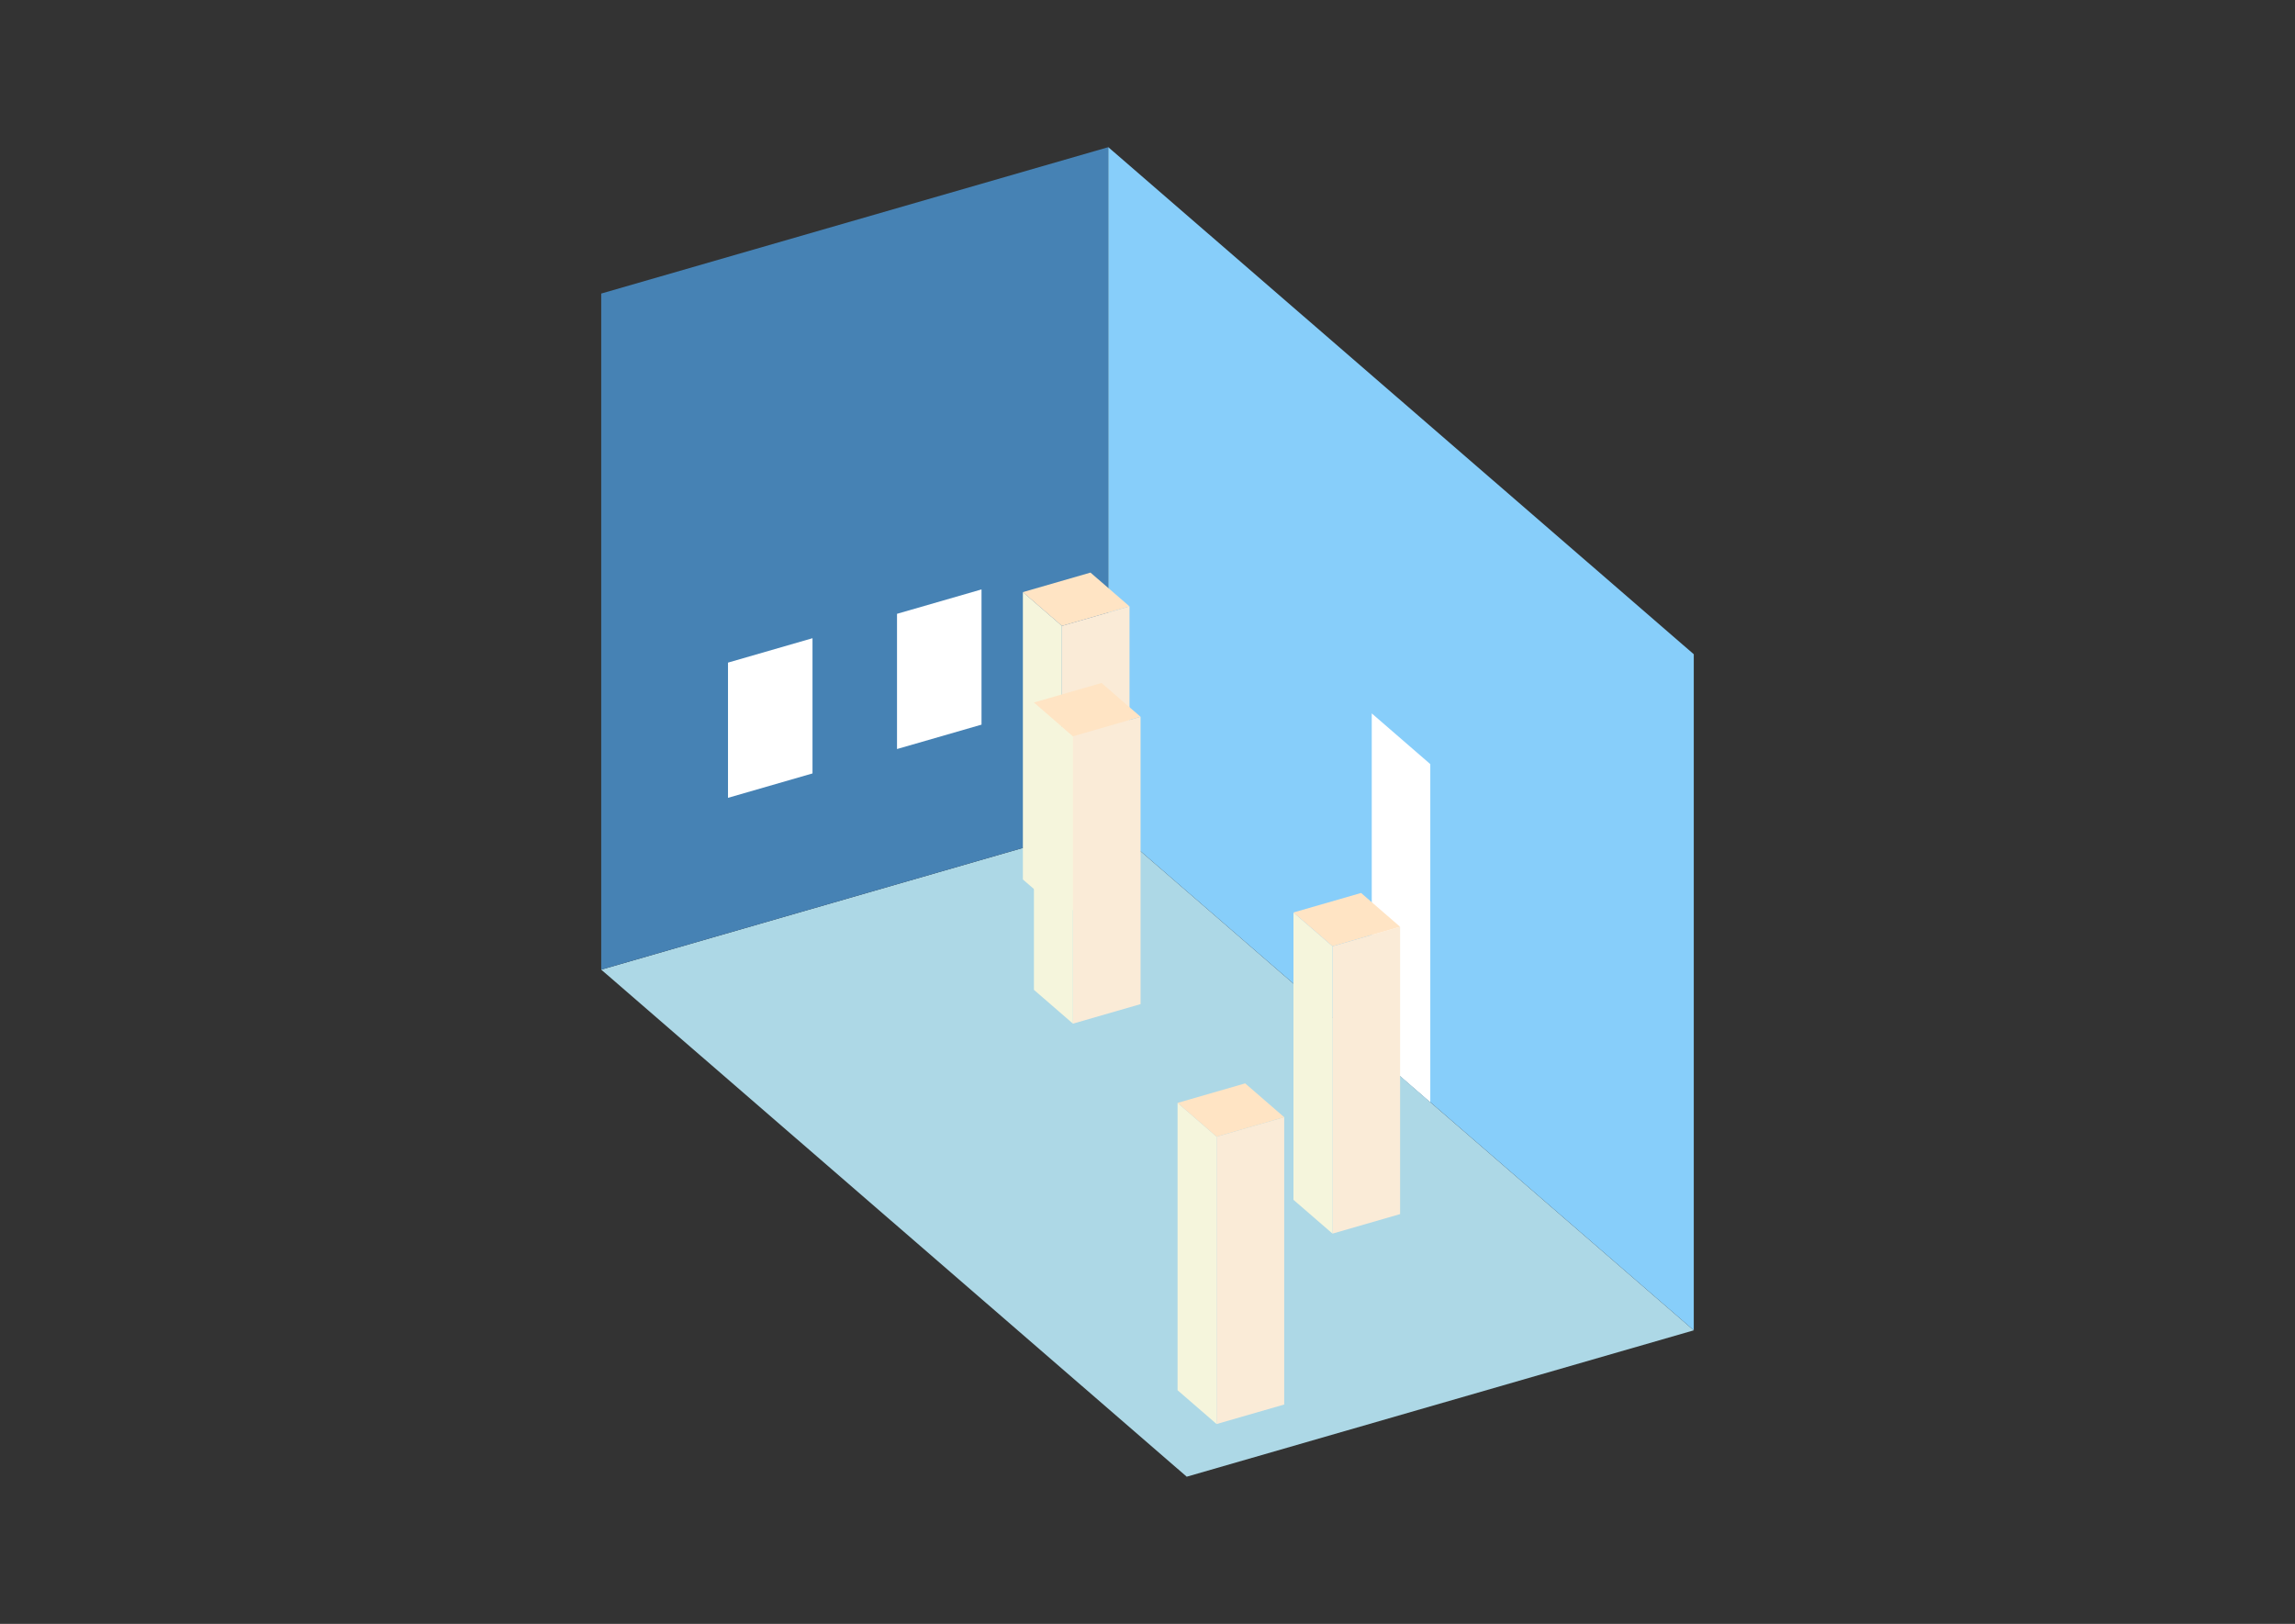 <?xml version="1.0" encoding="UTF-8"?>
<svg
  xmlns="http://www.w3.org/2000/svg"
  width="848"
  height="600"
  style="background-color:white"
>
  <rect width="100%" height="100%" fill="#333333" stroke="none"/>
  <polygon fill="lightblue" points="438.492,545.622 222.154,358.268 409.508,304.183 625.846,491.537" />
  <polygon fill="steelblue" points="222.154,358.268 222.154,108.463 409.508,54.378 409.508,304.183" />
  <polygon fill="lightskyblue" points="625.846,491.537 625.846,241.732 409.508,54.378 409.508,304.183" />
  <polygon fill="white" points="528.494,407.228 528.494,282.326 506.86,263.59 506.86,388.493" />
  <polygon fill="white" points="268.993,294.786 268.993,244.825 300.218,235.811 300.218,285.772" />
  <polygon fill="white" points="331.444,276.758 331.444,226.797 362.67,217.783 362.67,267.744" />
  <polygon fill="antiquewhite" points="492.357,455.804 492.357,349.637 517.337,342.426 517.337,448.593" />
  <polygon fill="beige" points="492.357,455.804 492.357,349.637 477.934,337.147 477.934,443.314" />
  <polygon fill="bisque" points="492.357,349.637 477.934,337.147 502.915,329.935 517.337,342.426" />
  <polygon fill="antiquewhite" points="449.53,526.16 449.53,419.993 474.51,412.782 474.51,518.949" />
  <polygon fill="beige" points="449.53,526.16 449.53,419.993 435.107,407.503 435.107,513.67" />
  <polygon fill="bisque" points="449.53,419.993 435.107,407.503 460.088,400.292 474.51,412.782" />
  <polygon fill="antiquewhite" points="392.377,337.434 392.377,231.266 417.357,224.055 417.357,330.222" />
  <polygon fill="beige" points="392.377,337.434 392.377,231.266 377.954,218.776 377.954,324.943" />
  <polygon fill="bisque" points="392.377,231.266 377.954,218.776 402.935,211.565 417.357,224.055" />
  <polygon fill="antiquewhite" points="396.457,378.22 396.457,272.053 421.438,264.841 421.438,371.008" />
  <polygon fill="beige" points="396.457,378.22 396.457,272.053 382.035,259.562 382.035,365.729" />
  <polygon fill="bisque" points="396.457,272.053 382.035,259.562 407.015,252.351 421.438,264.841" />
</svg>
